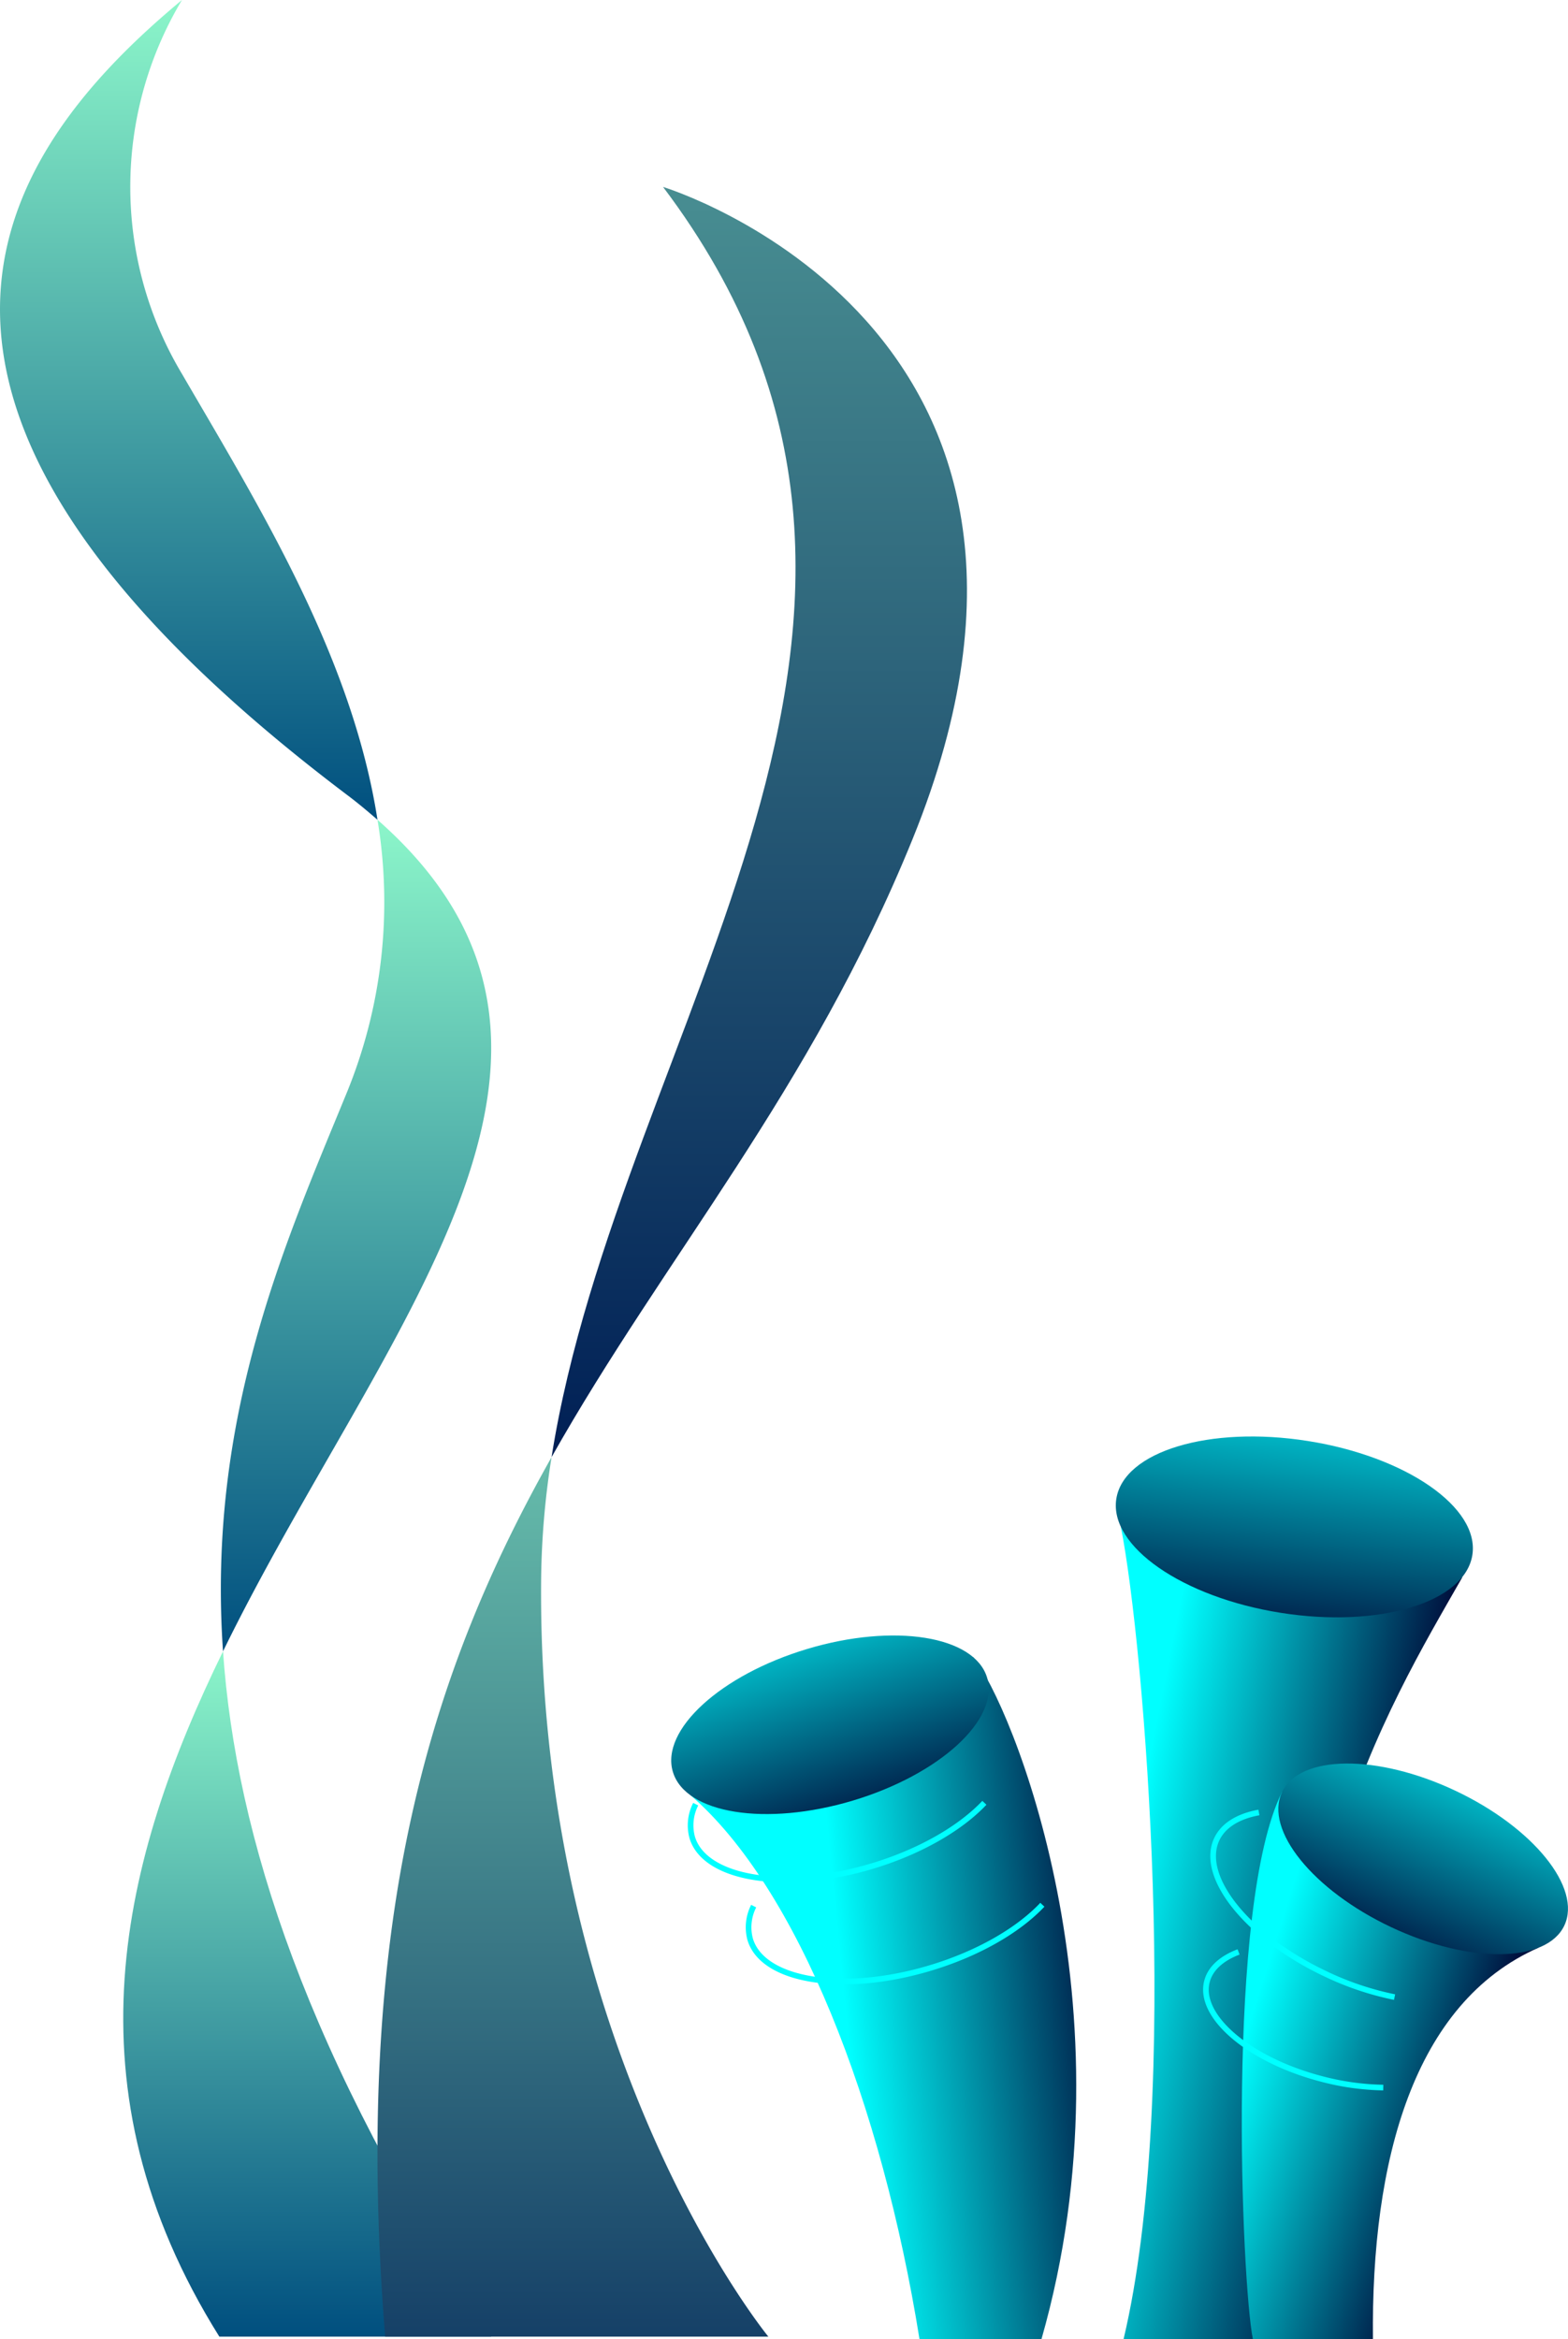 <?xml version="1.0" encoding="utf-8"?><svg xmlns="http://www.w3.org/2000/svg" xmlns:xlink="http://www.w3.org/1999/xlink" viewBox="0 0 277.72 414.17" width="277.72" height="414.17"><defs><linearGradient id="are32b0f45-09b9-4eb1-b627-0893875c95bd" x1="33.43" x2="33.43" y2="145.15" gradientUnits="userSpaceOnUse"><stop offset="0" stop-color="#8cf6ca"/><stop offset="1" stop-color="#004f7f"/></linearGradient><linearGradient id="aref6223d2-5200-47cd-9712-5d5311c8e4f7" x1="54.41" y1="292.38" x2="54.41" y2="413.72" xlink:href="#are32b0f45-09b9-4eb1-b627-0893875c95bd"/><linearGradient id="ara05c7bbe-3806-4b12-bf99-880d24e98e0e" x1="63.06" y1="145.15" x2="63.06" y2="292.38" xlink:href="#are32b0f45-09b9-4eb1-b627-0893875c95bd"/><linearGradient id="ara4df9341-1d6d-4da6-b69a-3c267f248fa2" x1="134.48" y1="-61.17" x2="134.48" y2="258" gradientUnits="userSpaceOnUse"><stop offset="0" stop-color="#66bcab"/><stop offset="1" stop-color="#001f55"/></linearGradient><linearGradient id="ara8149058-affd-4e58-8333-572902b48336" x1="101.47" y1="258" x2="101.47" y2="492.86" gradientUnits="userSpaceOnUse"><stop offset="0" stop-color="#66bcab"/><stop offset=".84" stop-color="#001f55"/></linearGradient><linearGradient id="aradacc829-2893-4cbd-8e01-ac5e55fb3db2" x1="149.82" y1="356.66" x2="195.68" y2="352.07" gradientUnits="userSpaceOnUse"><stop offset="0" stop-color="#0ff"/><stop offset="1" stop-color="#00123f"/></linearGradient><linearGradient id="aracb00d0f-e723-4eaa-b459-6b8e558bffcb" x1="141.58" y1="289.1" x2="153.05" y2="323.5" gradientTransform="rotate(16.68 147.03 305.42)" gradientUnits="userSpaceOnUse"><stop offset="0" stop-color="#00c3cf"/><stop offset="1" stop-color="#00123f"/></linearGradient><linearGradient id="arb083a2a8-5ac0-4ecc-b712-5ebd54669e02" x1="197.68" y1="340.46" x2="243.54" y2="349.63" xlink:href="#aradacc829-2893-4cbd-8e01-ac5e55fb3db2"/><linearGradient id="arb0690387-73e1-4c20-b878-30517c892ef7" x1="-138.75" y1="-1582.33" x2="-126.16" y2="-1544.54" gradientTransform="rotate(106.68 -634.558 -512.334)" xlink:href="#aracb00d0f-e723-4eaa-b459-6b8e558bffcb"/><linearGradient id="ara9358dcf-5be9-42b5-99b5-f134cb5b2f4b" x1="219.34" y1="364.11" x2="258.9" y2="376.72" xlink:href="#aradacc829-2893-4cbd-8e01-ac5e55fb3db2"/><linearGradient id="arbd6ce941-113f-4cbc-a653-0b0bab23cc62" x1="-733.6" y1="-2533.94" x2="-722.68" y2="-2501.2" gradientTransform="rotate(106.68 -1297.859 -729.82)" xlink:href="#aracb00d0f-e723-4eaa-b459-6b8e558bffcb"/><style>.are634dbc8-cc76-436b-9140-a195074990ff{isolation:isolate}.araea15043-c5f6-4db2-9229-e7229ac2320f{mix-blend-mode:screen}.arfedc20a1-7ed7-4c3a-a48f-95dec29b5acf{fill:url(#are32b0f45-09b9-4eb1-b627-0893875c95bd)}.arbffd2a39-1ed8-4841-b420-fe13c7c91c17{fill:url(#aref6223d2-5200-47cd-9712-5d5311c8e4f7)}.ara3b69fa1-17f9-44ef-8c37-b633ee50e509{fill:url(#ara05c7bbe-3806-4b12-bf99-880d24e98e0e)}.arb8a0861f-c77a-411b-828b-22df5b29f655{fill:url(#ara4df9341-1d6d-4da6-b69a-3c267f248fa2)}.arf5d9878b-2f94-4e5c-bbc5-06cb644af611{fill:url(#ara8149058-affd-4e58-8333-572902b48336)}.araf0669d3-b459-433c-97db-f9fdc3a13c41{fill:url(#aradacc829-2893-4cbd-8e01-ac5e55fb3db2)}.arf32fb335-154b-4e04-9767-ecf0f0fbb5c5{fill:url(#aracb00d0f-e723-4eaa-b459-6b8e558bffcb)}.arb3fd9583-f727-48ac-aabc-097cbb43af15{fill:none;stroke:#0ff;stroke-miterlimit:10}.arae261fee-4c05-403a-9a8e-1ce6ce8c2020{fill:url(#arb083a2a8-5ac0-4ecc-b712-5ebd54669e02)}.ara9f5899b-5125-4ca1-b1f4-2d9b796eb31c{fill:url(#arb0690387-73e1-4c20-b878-30517c892ef7)}.arb2e91c41-cfcf-47c3-8ff4-b33728fb9df2{fill:url(#ara9358dcf-5be9-42b5-99b5-f134cb5b2f4b)}.arb3fe30d4-7f0f-4f00-8d82-445f8f731659{fill:url(#arbd6ce941-113f-4cbc-a653-0b0bab23cc62)}</style></defs><g class="are634dbc8-cc76-436b-9140-a195074990ff"><g id="arb9e60bab-68d4-4878-ad2c-b9be78723499" data-name="Слой 2"><g id="arb53ffc7f-5bc3-4b24-be19-672bd24263e3" data-name="Слой 1"><g id="ara8a3f3b2-0740-4b51-851d-06ae229e6124" data-name="seaweed"><g id="ara7edeab9-6323-43bc-830d-9b850d9ea603" data-name="seaweed__2"><g id="arb0870731-4e74-485a-94b4-146e11ea45dc" data-name="seaweed__2-1" class="araea15043-c5f6-4db2-9229-e7229ac2320f"><path id="ara2d1e401-aa27-4fb2-9a7a-4a11a2b60d74" data-name="seaweed__2-1-2" class="arfedc20a1-7ed7-4c3a-a48f-95dec29b5acf" d="M32.23 0C-1.7 28.13-29.49 72 61.36 140.66c2 1.49 3.78 3 5.5 4.49-4.52-29.07-21.15-55.77-34.63-78.95a64.41 64.41 0 010-66.2z"/><path id="ara48a3aad-0c49-4a29-8ff5-908ec63889dd" data-name="seaweed__2-1-2" class="arbffd2a39-1ed8-4841-b420-fe13c7c91c17" d="M39.5 292.38c-18 36.86-28.27 77.21-.65 121.34H87c-32.6-49.34-45.24-88.67-47.5-121.34z"/><path id="arf632141f-2cdc-4796-b3ee-f7d2f9b12edb" data-name="seaweed__2-1-1" class="ara3b69fa1-17f9-44ef-8c37-b633ee50e509" d="M66.86 145.15a89 89 0 01-5.5 48.47c-11 26.79-24.72 57.46-21.86 98.76 27.92-57.13 74.43-105.86 27.36-147.23z"/></g><path class="arb8a0861f-c77a-411b-828b-22df5b29f655" d="M117.44 33.1c57.7 76.44-7.68 148.39-19.75 224.9 20.08-35.61 45.8-64.78 63.94-109.43C198.56 57.69 117.44 33.1 117.44 33.1z"/><path class="arf5d9878b-2f94-4e5c-bbc5-06cb644af611" d="M97.69 258c-20.78 36.88-35.5 80.67-29.47 155.72h67.87S94.85 363.47 95.85 279a146.4 146.4 0 011.84-21z"/></g><g id="arf86367a4-64f6-49f6-98fa-7e401cb97c51" data-name="seaweed__1"><path class="araf0669d3-b459-433c-97db-f9fdc3a13c41" d="M122.31 317.86c19 16.44 33.86 54.66 40.55 96.31h21.6c16.82-58.86-5.43-112.71-12.08-120.75z"/><ellipse class="arf32fb335-154b-4e04-9767-ecf0f0fbb5c5" cx="147.01" cy="305.38" rx="29.05" ry="14.02" transform="rotate(-16.68 147.024 305.395)"/><path class="arb3fd9583-f727-48ac-aabc-097cbb43af15" d="M174.35 319.2c-4.22 4.47-11.33 8.64-19.9 11.21-15.37 4.61-29.63 2.33-31.85-5.09a8.23 8.23 0 01.62-5.88M184.62 337.25c-4.22 4.48-11.33 8.65-19.9 11.21-15.37 4.61-29.63 2.33-31.85-5.09a8.23 8.23 0 01.62-5.88"/><path class="arae261fee-4c05-403a-9a8e-1ce6ce8c2020" d="M199 414.17c10.29-43.28 3.68-122.82-.47-143.81l60.47 8.91c-13.53 23.69-35.7 59.23-30.21 134.9z"/><ellipse class="ara9f5899b-5125-4ca1-b1f4-2d9b796eb31c" cx="229.25" cy="270.36" rx="15.4" ry="31.92" transform="rotate(-81.02 229.244 270.355)"/><path class="arb2e91c41-cfcf-47c3-8ff4-b33728fb9df2" d="M227.06 317.32c-10 20-7.15 87.11-5.15 96.85h21.26c-.33-31.53 7.13-59.54 29.34-69.32z"/><ellipse class="arb3fe30d4-7f0f-4f00-8d82-445f8f731659" cx="252.07" cy="329.12" rx="13.35" ry="27.65" transform="rotate(-64.74 252.073 329.128)"/><path class="arb3fd9583-f727-48ac-aabc-097cbb43af15" d="M247 353.6a52.45 52.45 0 01-12.18-4.09c-13.81-6.51-22.45-17.2-19.31-23.86 1.18-2.5 3.85-4.08 7.46-4.74M245 369.62a45.5 45.5 0 01-11-1.55c-12.79-3.35-21.85-11.08-20.22-17.26.6-2.31 2.63-4.08 5.59-5.21"/></g></g></g></g></g></svg>